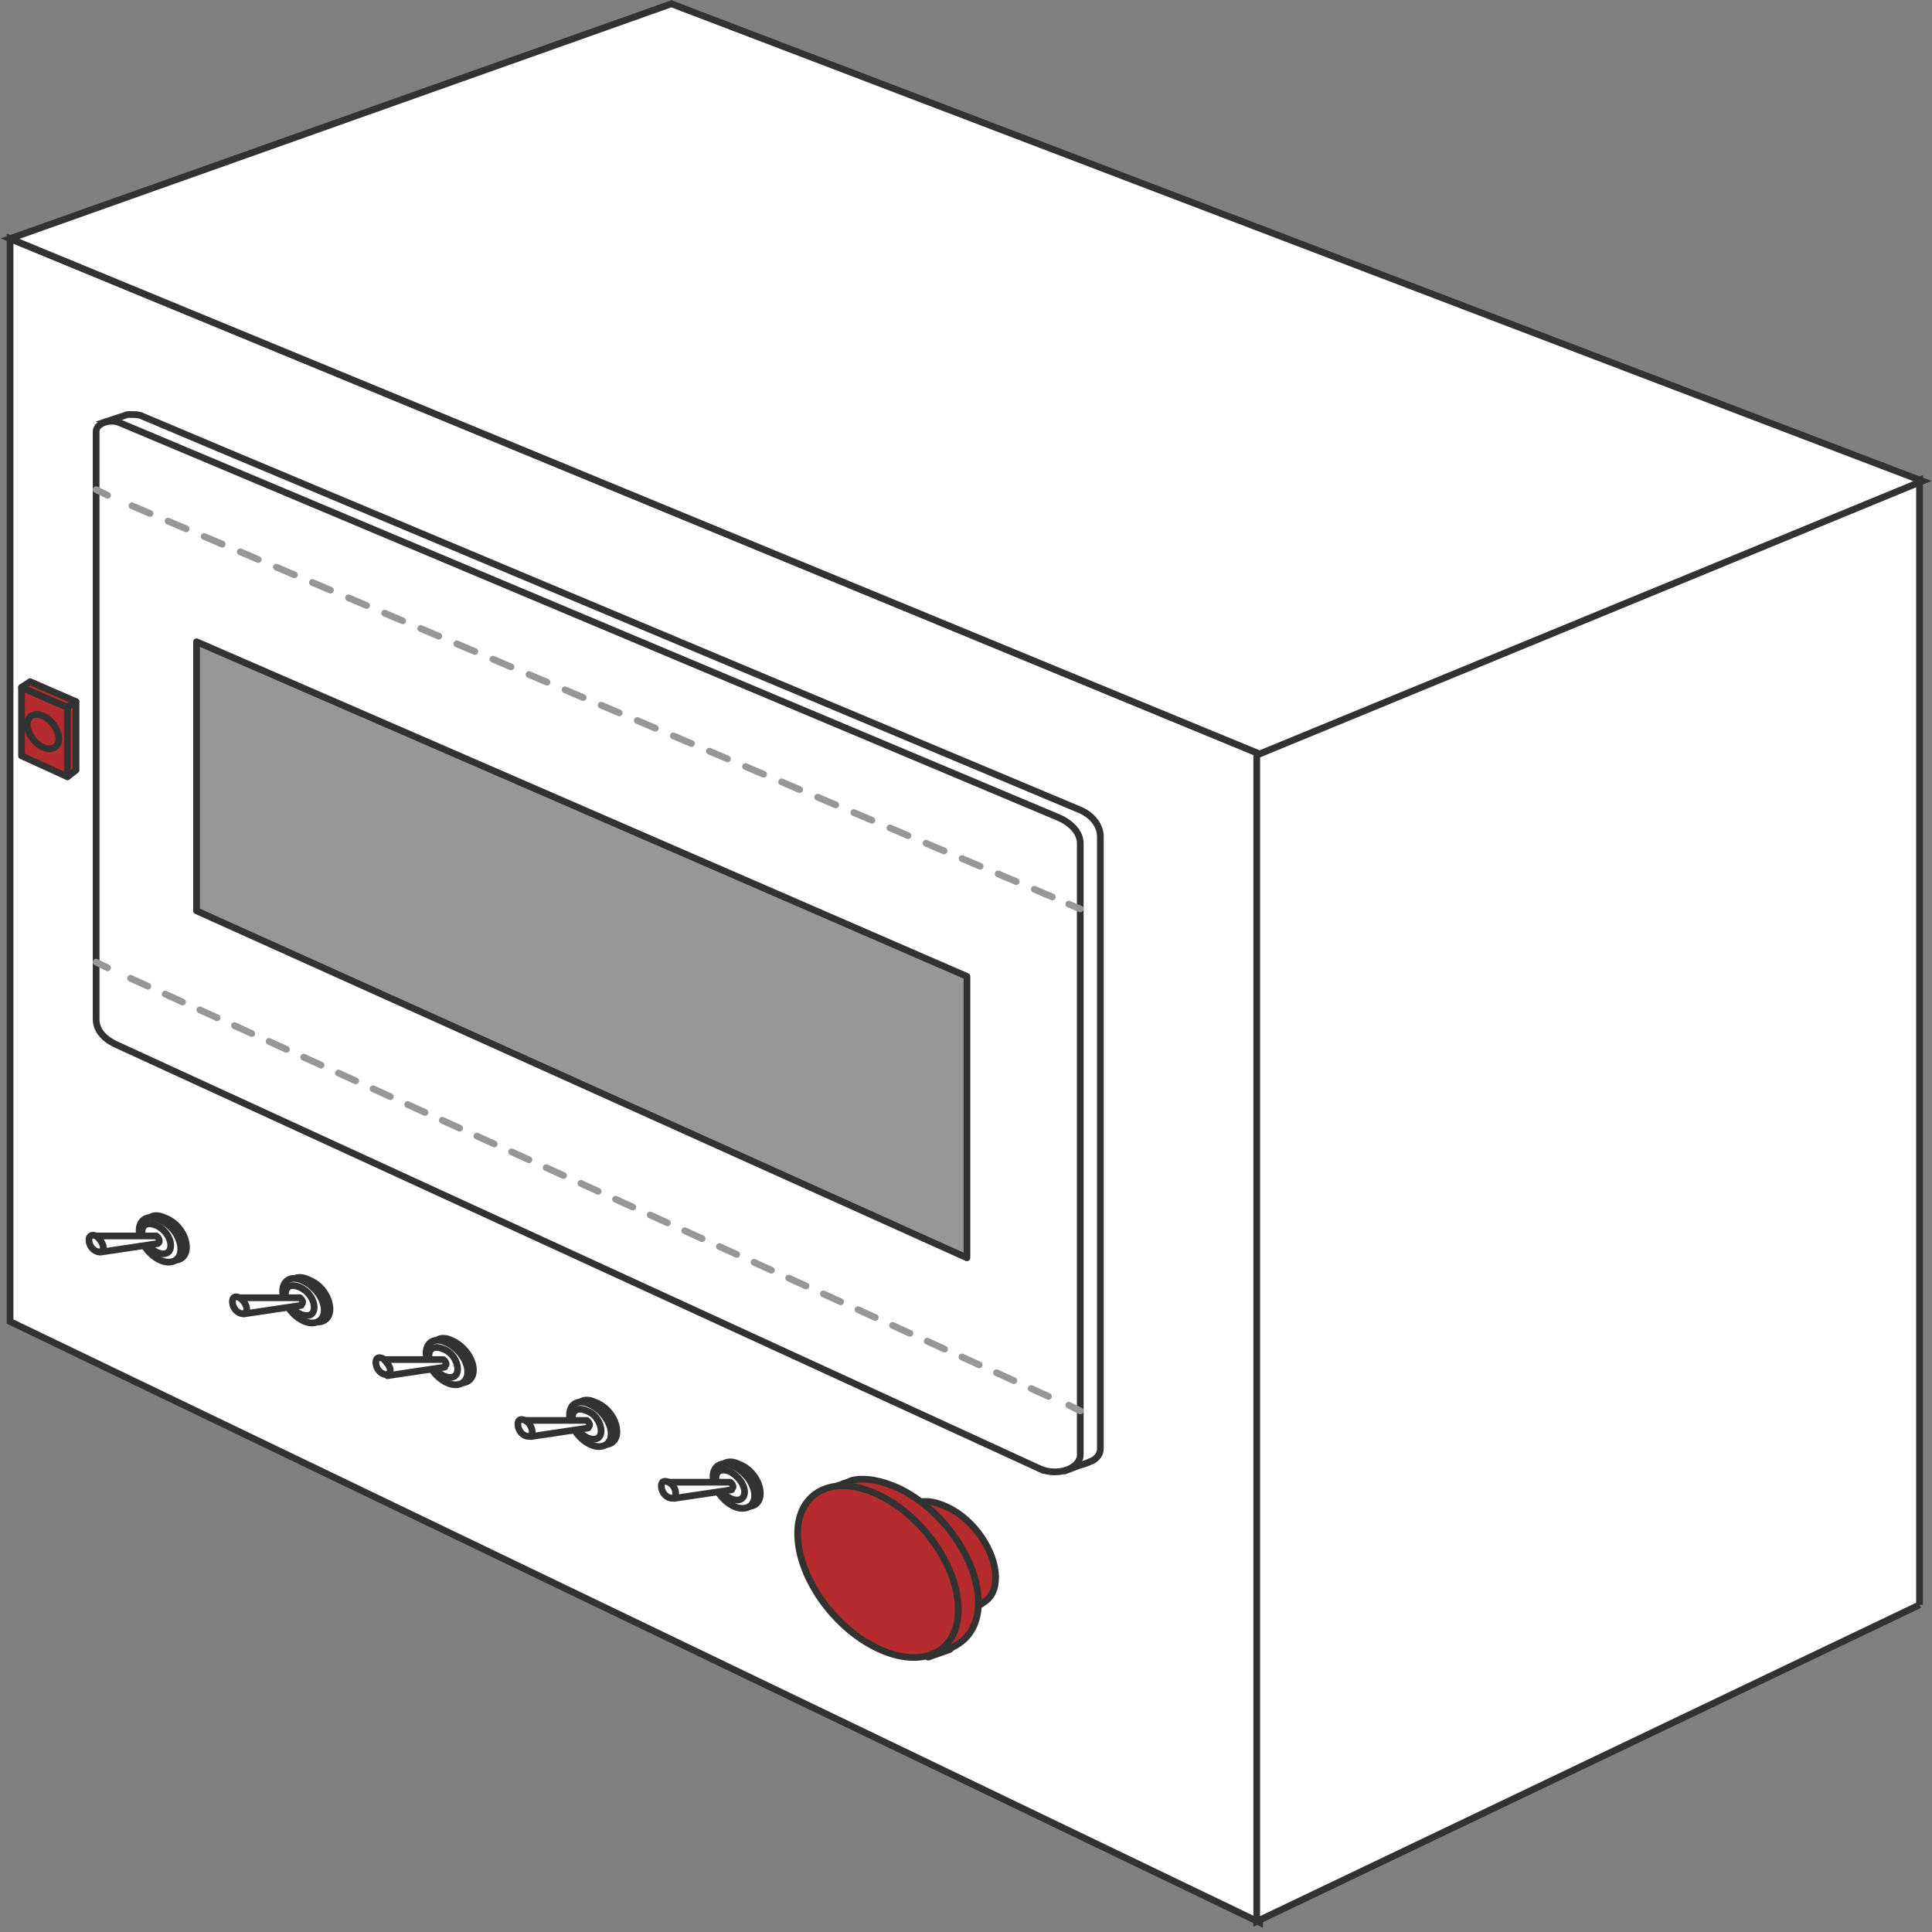 <svg width="201" height="201" fill="none" xmlns="http://www.w3.org/2000/svg"><rect width="100%" height="100%" fill="#808080" stroke="none"/><path d="M131.045 200l-130-62.512V24.827l130 53.61V200z" fill="#fff" stroke="#323232" stroke-width=".7" stroke-miterlimit="10"/><path d="M199.702 166.963l-68.955 32.938V78.338l68.955-28.387v117.012z" fill="#fff" stroke="#323232" stroke-width=".7" stroke-miterlimit="10"/><path d="M200 50.05L69.85.395 1.046 24.826l130 53.611L200 50.05zm-87.612 34.223L22.836 46.686l-8.21-3.462s-.298-.098-.745-.098h-.299c-.299 0-.448 0-.597.099l-2.09.692 1.194.593v60.831c0 .989.747 1.978 1.94 2.572l96.27 44.214c.298.099.447.197.746.197v.594l1.343-.495c.448-.099.896-.296 1.343-.494.448-.297.747-.693.747-1.187v-63.7c0-1.088-.747-2.175-2.09-2.769z" fill="#fff" stroke="#323232" stroke-width=".7" stroke-miterlimit="10"/><path d="M108.209 152.819L11.94 108.605c-1.194-.593-1.94-1.483-1.94-2.571V44.906c0-.89 1.492-1.385 2.537-.89l97.612 41.048c1.343.594 2.239 1.583 2.239 2.67v63.601c0 1.484-2.388 2.275-4.179 1.484z" fill="#fff" stroke="#323232" stroke-width=".7" stroke-miterlimit="10"/><path d="M10 100.099l1.194.593" stroke="#979797" stroke-width=".7" stroke-linecap="round" stroke-linejoin="round"/><path d="M13.582 101.78L110 145.697" stroke="#979797" stroke-width=".7" stroke-linecap="round" stroke-linejoin="round" stroke-dasharray="1.98 1.98"/><path d="M111.194 146.192l1.194.593M10 50.94l1.194.593" stroke="#979797" stroke-width=".7" stroke-linecap="round" stroke-linejoin="round"/><path d="M13.731 52.621l96.12 40.85" stroke="#979797" stroke-width=".7" stroke-linecap="round" stroke-linejoin="round" stroke-dasharray="2.04 2.04"/><path d="M111.194 94.065l1.194.495" stroke="#979797" stroke-width=".7" stroke-linecap="round" stroke-linejoin="round"/><path d="M100.597 130.861L20.448 94.758V66.766l80.149 34.817v29.278z" fill="#979797" stroke="#323232" stroke-width=".7" stroke-miterlimit="10" stroke-linecap="round" stroke-linejoin="round"/><path d="M7.015 80.811l-4.776-2.176v-7.122l4.776 2.078v7.22z" fill="#B62C2C" stroke="#323232" stroke-width=".7" stroke-miterlimit="10" stroke-linecap="round" stroke-linejoin="round"/><path d="M7.015 73.59l.896-.593-4.777-2.077-.895.593 4.776 2.078z" fill="#B62C2C" stroke="#323232" stroke-width=".7" stroke-miterlimit="10" stroke-linecap="round" stroke-linejoin="round"/><path d="M7.015 80.811l.895-.692v-7.122l-.895.594v7.22zm95.224 85.955c.895-.495 1.343-1.385 1.343-2.671 0-2.671-2.239-6.034-5.074-7.32-1.045-.494-2.09-.692-2.836-.494l-.448.198s-.15 0-.15.099l-1.044.296.15.297c-.449.495-.747 1.187-.747 2.077 0 2.671 2.239 5.935 5.075 7.32.597.296 1.044.395 1.641.494l.299.396 1.343-.495c.149 0 .299 0 .448-.197z" fill="#B62C2C" stroke="#323232" stroke-width=".7" stroke-miterlimit="10" stroke-linecap="round" stroke-linejoin="round"/><path d="M99.552 171.118c1.344-.792 2.239-2.275 2.239-4.352 0-4.451-3.731-9.793-8.358-11.969-1.791-.791-3.433-1.088-4.776-.791l-.746.297c-.15 0-.299.099-.299.099l-1.642.593.299.594c-.747.791-1.045 1.978-1.045 3.363 0 4.352 3.731 9.693 8.358 11.968.896.396 1.791.692 2.538.791l.447.693 2.24-.792c.148-.198.447-.296.745-.494z" fill="#B62C2C" stroke="#323232" stroke-width=".7" stroke-miterlimit="10" stroke-linecap="round" stroke-linejoin="round"/><path d="M99.701 167.458c0 4.451-3.73 6.231-8.358 4.055-4.627-2.176-8.358-7.517-8.358-11.968 0-4.352 3.731-6.231 8.358-4.055 4.627 2.176 8.358 7.517 8.358 11.968z" fill="#B62C2C" stroke="#323232" stroke-width=".7" stroke-miterlimit="10"/><path d="M6.12 76.855c0 .89-.747 1.285-1.642.89-.896-.396-1.642-1.484-1.642-2.374 0-.89.746-1.286 1.642-.89.895.395 1.641 1.483 1.641 2.374z" fill="#B62C2C" stroke="#323232" stroke-width=".7" stroke-miterlimit="10" stroke-linecap="round" stroke-linejoin="round"/><path d="M79.104 155.391c0 1.187-1.044 1.681-2.239 1.088-1.194-.594-2.089-1.979-2.089-3.067s.895-1.681 2.09-1.088c1.343.495 2.238 1.88 2.238 3.067z" fill="#fff" stroke="#323232" stroke-width=".7" stroke-miterlimit="10" stroke-linecap="round" stroke-linejoin="round"/><path d="M78.508 155.589c0 1.186-1.045 1.681-2.24 1.088-1.193-.594-2.089-1.979-2.089-3.067s.896-1.681 2.09-1.088c1.194.495 2.239 1.88 2.239 3.067z" fill="#fff" stroke="#323232" stroke-width=".7" stroke-miterlimit="10" stroke-linecap="round" stroke-linejoin="round"/><path d="M77.463 155.193c0 .791-.597 1.088-1.493.692-.746-.395-1.492-1.286-1.492-2.077 0-.791.597-1.088 1.492-.692.746.395 1.493 1.286 1.493 2.077z" fill="#fff" stroke="#323232" stroke-width=".7" stroke-miterlimit="10" stroke-linecap="round" stroke-linejoin="round"/><path d="M76.269 154.698c0-.198-.15-.395-.299-.494h-6.716l.895 1.681 5.97-.89c0-.099.15-.198.15-.297z" fill="#fff" stroke="#323232" stroke-width=".7" stroke-miterlimit="10" stroke-linecap="round" stroke-linejoin="round"/><path d="M70.299 155.391c0 .395-.299.593-.747.395-.447-.197-.746-.692-.746-1.187 0-.494.299-.593.746-.395.448.198.747.692.747 1.187zm-6.119-6.43c0 1.187-1.046 1.682-2.24 1.088-1.194-.593-2.09-1.978-2.09-3.066 0-1.088.896-1.681 2.09-1.088 1.344.495 2.24 1.879 2.24 3.066z" fill="#fff" stroke="#323232" stroke-width=".7" stroke-miterlimit="10" stroke-linecap="round" stroke-linejoin="round"/><path d="M63.583 149.159c0 1.187-1.045 1.682-2.24 1.088-1.193-.593-2.089-1.978-2.089-3.066 0-1.088.896-1.681 2.09-1.088 1.194.495 2.239 1.879 2.239 3.066z" fill="#fff" stroke="#323232" stroke-width=".7" stroke-miterlimit="10" stroke-linecap="round" stroke-linejoin="round"/><path d="M62.538 148.863c0 .791-.597 1.088-1.493.692-.746-.396-1.493-1.286-1.493-2.077 0-.792.598-1.088 1.493-.693.895.297 1.492 1.286 1.492 2.078z" fill="#fff" stroke="#323232" stroke-width=".7" stroke-miterlimit="10" stroke-linecap="round" stroke-linejoin="round"/><path d="M61.344 148.269c0-.198-.15-.396-.299-.494H54.33l.895 1.681 5.97-.89c0-.099.15-.198.15-.297z" fill="#fff" stroke="#323232" stroke-width=".7" stroke-miterlimit="10" stroke-linecap="round" stroke-linejoin="round"/><path d="M55.373 148.961c0 .396-.298.594-.746.396-.448-.198-.746-.692-.746-1.187 0-.494.298-.593.746-.396.448.198.746.792.746 1.187zm-6.119-6.429c0 1.187-1.045 1.682-2.239 1.088-1.194-.593-2.09-1.978-2.09-3.066 0-1.088.896-1.682 2.09-1.088 1.343.593 2.239 1.978 2.239 3.066z" fill="#fff" stroke="#323232" stroke-width=".7" stroke-miterlimit="10" stroke-linecap="round" stroke-linejoin="round"/><path d="M48.657 142.73c0 1.187-1.045 1.681-2.24 1.088-1.193-.593-2.089-1.978-2.089-3.066 0-1.088.896-1.682 2.09-1.088 1.194.494 2.239 1.879 2.239 3.066z" fill="#fff" stroke="#323232" stroke-width=".7" stroke-miterlimit="10" stroke-linecap="round" stroke-linejoin="round"/><path d="M47.612 142.433c0 .792-.597 1.088-1.493.693-.746-.396-1.492-1.286-1.492-2.077 0-.792.596-1.089 1.492-.693.896.297 1.493 1.286 1.493 2.077z" fill="#fff" stroke="#323232" stroke-width=".7" stroke-miterlimit="10" stroke-linecap="round" stroke-linejoin="round"/><path d="M46.418 141.939c0-.198-.15-.396-.299-.495h-6.716l.895 1.682 5.97-.891c0-.197.15-.197.15-.296z" fill="#fff" stroke="#323232" stroke-width=".7" stroke-miterlimit="10" stroke-linecap="round" stroke-linejoin="round"/><path d="M40.597 142.532c0 .396-.299.594-.746.396-.448-.198-.747-.693-.747-1.187 0-.495.299-.594.747-.396.298.297.746.792.746 1.187zm-6.269-6.33c0 1.187-1.045 1.681-2.239 1.088-1.194-.594-2.09-1.978-2.09-3.066 0-1.088.896-1.682 2.09-1.088 1.344.494 2.24 1.879 2.24 3.066z" fill="#fff" stroke="#323232" stroke-width=".7" stroke-miterlimit="10" stroke-linecap="round" stroke-linejoin="round"/><path d="M33.73 136.301c0 1.187-1.044 1.681-2.238 1.088-1.194-.594-2.09-1.979-2.09-3.067s.896-1.681 2.09-1.088c1.343.594 2.239 1.979 2.239 3.067z" fill="#fff" stroke="#323232" stroke-width=".7" stroke-miterlimit="10" stroke-linecap="round" stroke-linejoin="round"/><path d="M32.686 136.004c0 .791-.597 1.088-1.493.692-.746-.395-1.492-1.285-1.492-2.077 0-.791.597-1.088 1.492-.692.896.395 1.493 1.286 1.493 2.077z" fill="#fff" stroke="#323232" stroke-width=".7" stroke-miterlimit="10" stroke-linecap="round" stroke-linejoin="round"/><path d="M31.492 135.509c0-.197-.15-.395-.299-.494h-6.716l.895 1.681 5.97-.89c0-.099.15-.198.15-.297z" fill="#fff" stroke="#323232" stroke-width=".7" stroke-miterlimit="10" stroke-linecap="round" stroke-linejoin="round"/><path d="M25.671 136.202c0 .395-.298.593-.746.395-.448-.197-.746-.692-.746-1.187 0-.494.298-.593.746-.395.299.198.746.692.746 1.187zm-6.268-6.429c0 1.186-1.044 1.681-2.238 1.088-1.194-.594-2.09-1.979-2.09-3.067s.896-1.681 2.09-1.088c1.343.495 2.238 1.88 2.238 3.067z" fill="#fff" stroke="#323232" stroke-width=".7" stroke-miterlimit="10" stroke-linecap="round" stroke-linejoin="round"/><path d="M18.806 129.97c0 1.187-1.045 1.682-2.239 1.088-1.194-.593-2.09-1.978-2.09-3.066 0-1.088.896-1.681 2.09-1.088 1.344.495 2.24 1.879 2.24 3.066z" fill="#fff" stroke="#323232" stroke-width=".7" stroke-miterlimit="10" stroke-linecap="round" stroke-linejoin="round"/><path d="M17.761 129.575c0 .791-.597 1.088-1.492.692-.747-.396-1.493-1.286-1.493-2.077 0-.791.597-1.088 1.493-.693.895.396 1.492 1.286 1.492 2.078z" fill="#fff" stroke="#323232" stroke-width=".7" stroke-miterlimit="10" stroke-linecap="round" stroke-linejoin="round"/><path d="M16.567 129.08c0-.198-.149-.395-.298-.494H9.552l.896 1.681 5.97-.89c.15-.099.15-.198.15-.297z" fill="#fff" stroke="#323232" stroke-width=".7" stroke-miterlimit="10" stroke-linecap="round" stroke-linejoin="round"/><path d="M10.746 129.772c0 .396-.298.594-.746.396-.448-.198-.746-.692-.746-1.187 0-.395.298-.593.746-.395.299.197.746.791.746 1.186z" fill="#fff" stroke="#323232" stroke-width=".7" stroke-miterlimit="10" stroke-linecap="round" stroke-linejoin="round"/></svg>